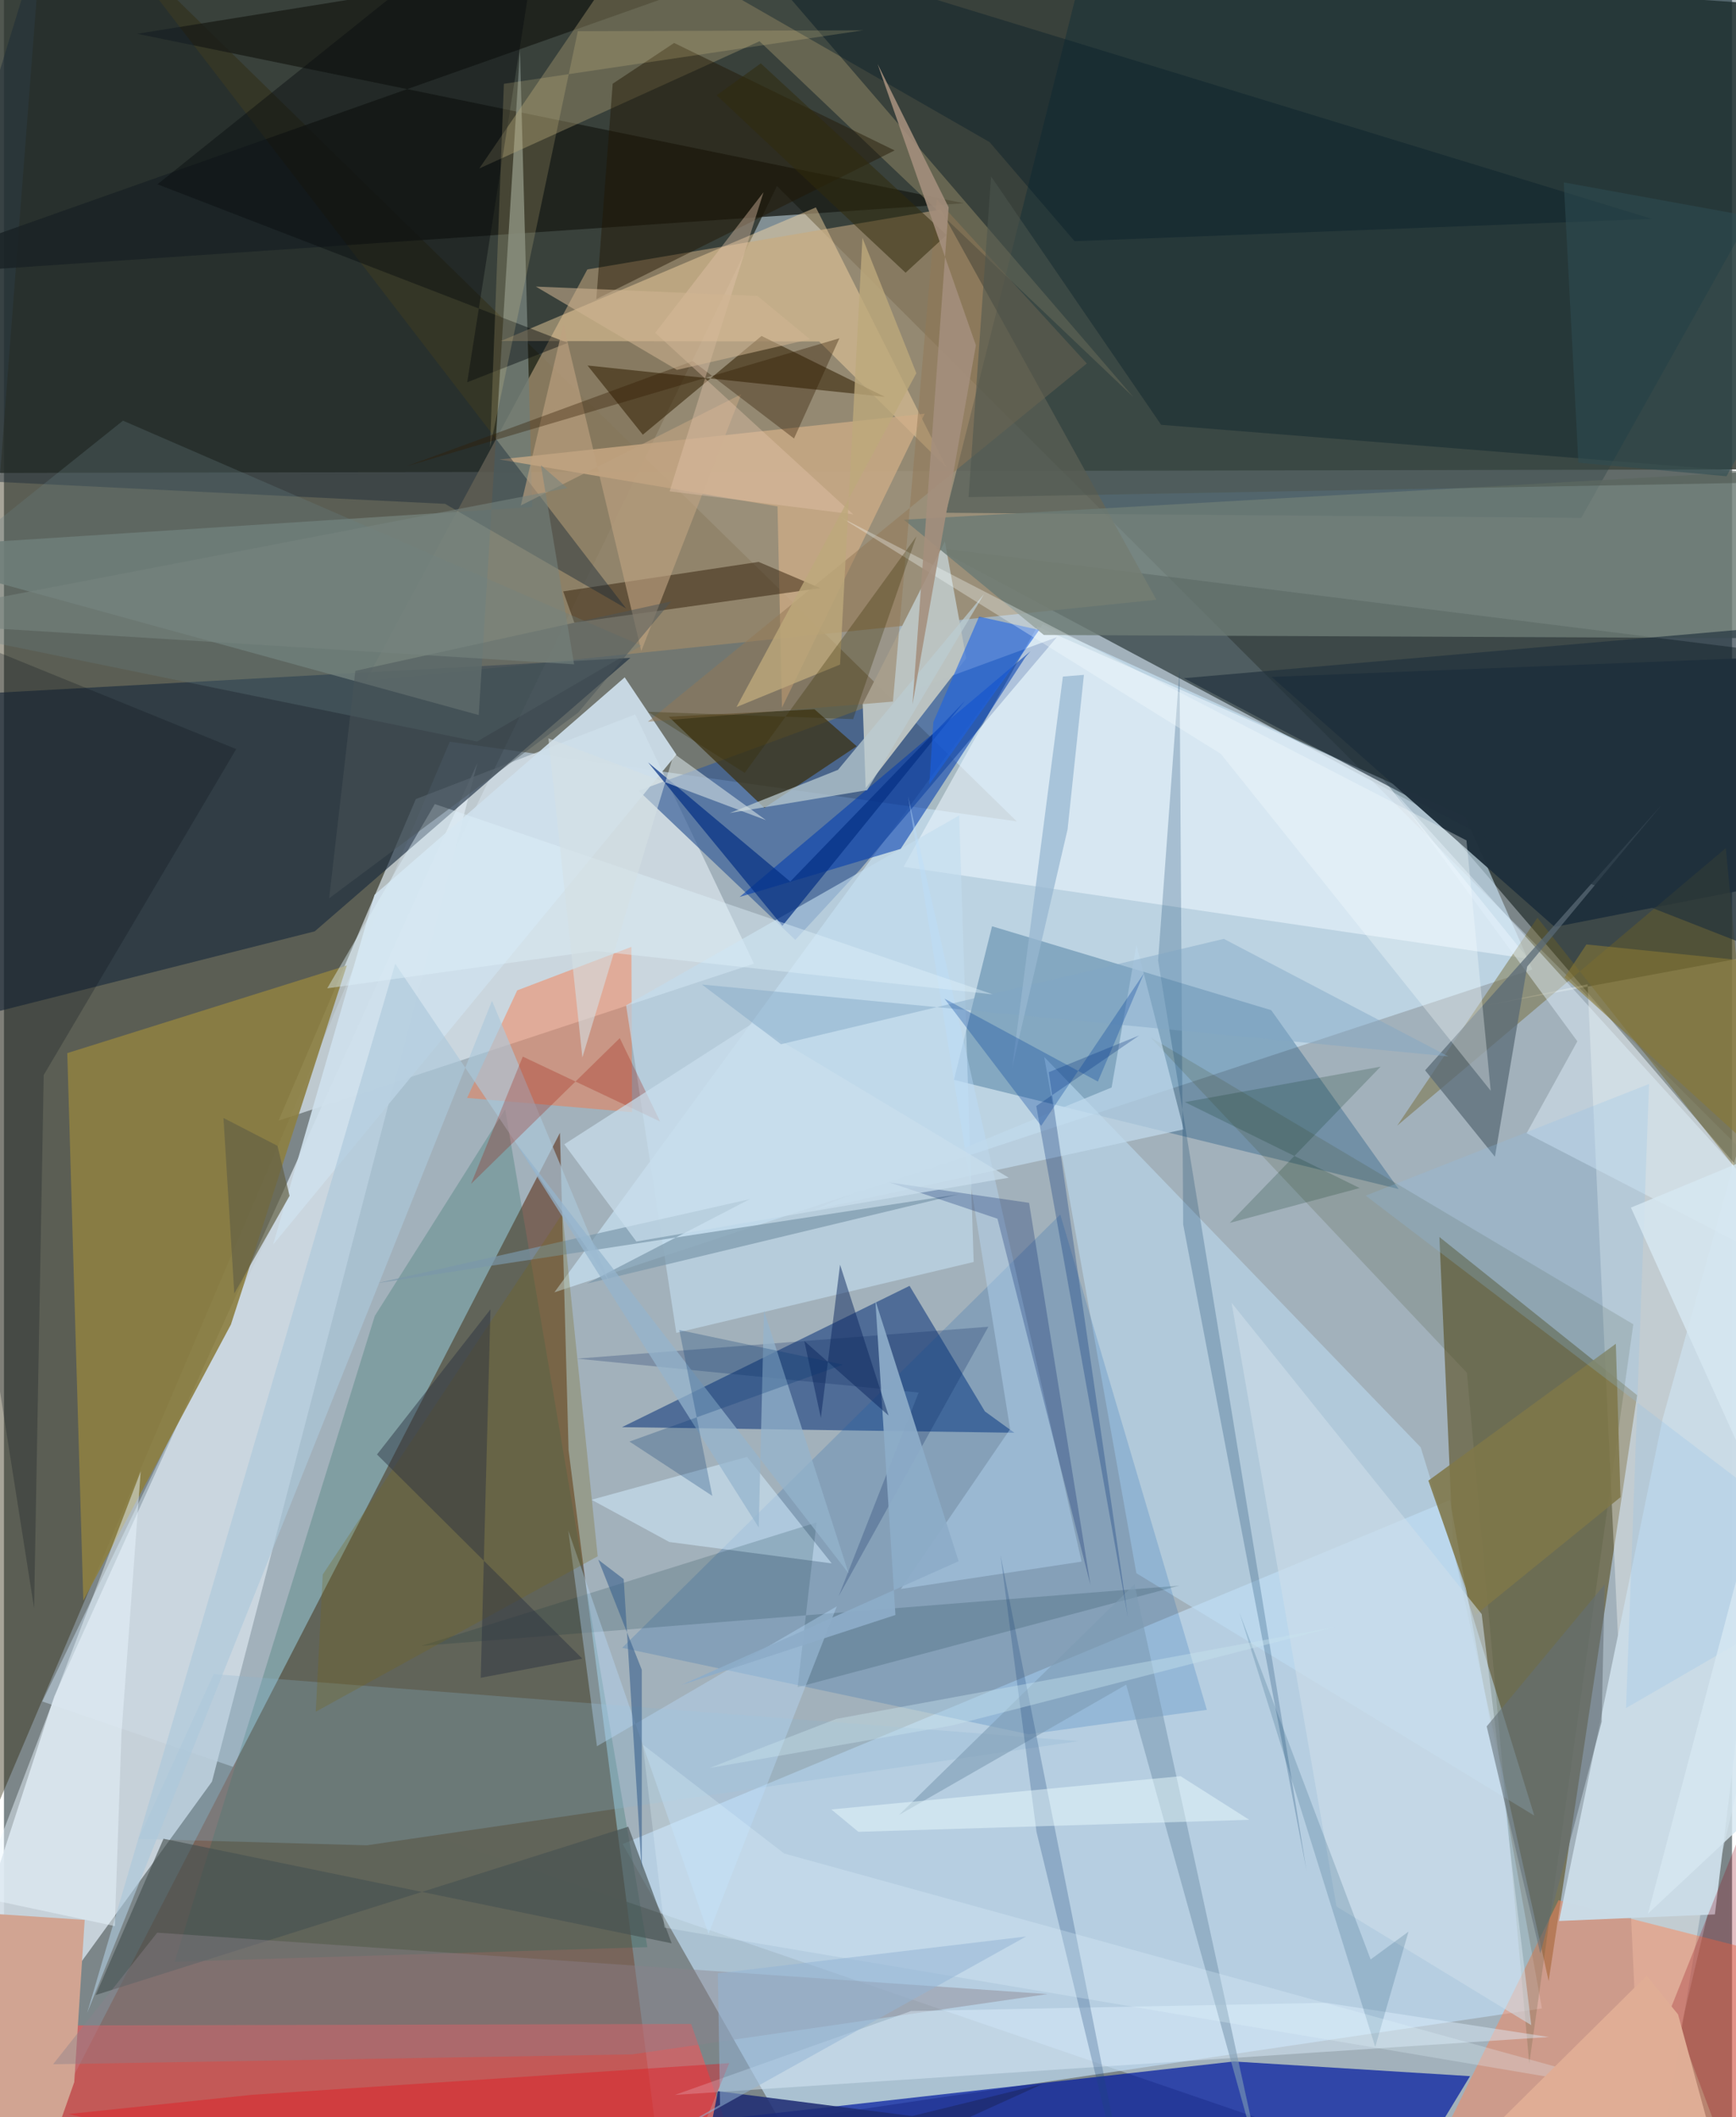 <svg xmlns="http://www.w3.org/2000/svg" width="228" height="278" viewBox="0 0 836 1024"><path fill="#7c8689" d="M0 0h836v1024H0z"/><path fill="#2b322a" fill-opacity=".82" d="M873.446 226.984L856.26 2.372-62-62l53.31 290.75z"/><path fill="#c9deee" fill-opacity=".498" d="M373.938 89.975L18.546 822.941 786.356 1086 898 613.574z"/><path fill="#2e280b" fill-opacity=".416" d="M20.513-62l469.47 459.276-274.306-38.54L-62 1011.766z"/><path fill="#79655b" fill-opacity=".996" d="M-5.928 1080.972l323.088-36.69-44.014-342.823-4.17-153.55z"/><path fill="#010d0b" fill-opacity=".51" d="M869.496 600.41L692.102 393.931l-241.91-129.13 406.788 50.83z"/><path fill="#4d3e05" fill-opacity=".514" d="M701.095 749.115l-6.674-150.822 95.656 76.514-42.8 283.36z"/><path fill="#cfdbe4" fill-opacity=".882" d="M24.346 820.485L-62 1086l162.627-224.287L229.08 368.96z"/><path fill="#c0dbf2" fill-opacity=".69" d="M375.52 1025.949l368.506-54.54-44.504-245.927L299.304 891.9z"/><path fill="#99876a" fill-opacity=".812" d="M557.541 290.084L453.186 101.355l-170.964 28.969L175.01 329.402z"/><path fill="#d0ebff" fill-opacity=".573" d="M502.547 301.894L266.273 625.059l473.129-156.186-32.462-73.844z"/><path fill="#dbe6ed" fill-opacity=".698" d="M305.389 345.546l-106.145 40.949-66.371 155.504 229.951-75.905z"/><path fill="#0019a0" fill-opacity=".702" d="M659.61 1086l-337.027-58.243 272.415-30.692 114.246 7.096z"/><path fill="#18293c" fill-opacity=".616" d="M150.355 450.45l152.682-132.267L-62 338.286l.755 165.604z"/><path fill="#375d98" fill-opacity=".678" d="M307.046 382.454l75.785 72.13 31.021-33.616 95.512-112.774z"/><path fill="#fffff9" fill-opacity=".349" d="M717.163 486.267L898 452.72 794.553 1086l-28.44-609.95z"/><path fill="#2c4f88" fill-opacity=".698" d="M474.556 682.653l14.241 10.326-189.82-2.71 139.12-68.35z"/><path fill="#fe5053" fill-opacity=".553" d="M332.45 978.937l-394.449.9L48.51 1086h321.267z"/><path fill="#0c497a" fill-opacity=".314" d="M478.009 448.004l135.031 40.57 61.683 86.544-215.165-52.816z"/><path fill="#8d8042" fill-opacity=".91" d="M30.638 509.354l135.235-42.395L109.8 640.62 38.393 774.157z"/><path fill="#ff8454" fill-opacity=".467" d="M855.39 945.422l39.112 96.644-199.85-6.308 57.387-116.689z"/><path fill="#032836" fill-opacity=".345" d="M455.704 248.008l307.352 2.465L898 9.757 533.67-62z"/><path fill="#1a1c17" fill-opacity=".788" d="M443.134-44.644L-62 134.036 464.292 98.31 64.542 16.342z"/><path fill="#c0dff5" fill-opacity=".529" d="M685.374 700.002l-182.146-188.82 44.601 249.724 192.5 117.233z"/><path fill="#156251" fill-opacity=".235" d="M242.466 536.529l68.777 405.238-228.692 7.063 96.85-312.37z"/><path fill="#727d76" fill-opacity=".855" d="M249.63 24.12l-19.94 321.73L-62 265.677l317.569-20.434z"/><path fill="#1f2f3c" fill-opacity=".976" d="M898 316.14l-4.709 104.152-143.078 28.052-136.94-120.94z"/><path fill="#0158af" fill-opacity=".18" d="M299.075 796.994l211.944-209.593 70.915 239.6-86.196 11.813z"/><path fill="#ffdca8" fill-opacity=".435" d="M456.015 226.165l-61.693-61.008-153.899-.22 152.357-64.623z"/><path fill="#bbc3c1" fill-opacity=".996" d="M416.882 381.193l-1.441-40.712 39.734-78.573 10.349 56.46z"/><path fill="#a59a70" fill-opacity=".412" d="M365.52 19.951L229.952 81.486 327.745-62 546.38 192.054z"/><path fill="#eef8ff" fill-opacity=".541" d="M667.254 376.95l70.238 86.831-302.263-44.526 64.69-116.311z"/><path fill="#ff703a" fill-opacity=".42" d="M303.541 457.976l.321 79.945-79.83-6.896 24.271-52.021z"/><path fill="#3c310f" fill-opacity=".71" d="M367.858 390.742l44.674-29.81-20.43-17.872-70.534 3.58z"/><path fill="#cadbe6" fill-opacity=".984" d="M827.708 925.939l-75.412 3.168 50.196-243.166L898 344.28z"/><path fill="#c3ddee" fill-opacity=".612" d="M325.26 644.659l143.862-34.29-7.002-215.983-161.147 91.847z"/><path fill="#6c7b74" fill-opacity=".816" d="M898 225.11l-44.334 83.58-350.595-1.575-67.733-55.75z"/><path fill="#312002" fill-opacity=".549" d="M426.167 191.954L282.33 176.781l26.731 33.474 57.432-47.755z"/><path fill="#d1a492" d="M39.058 928.593L-62 921.857 6.183 1086l27.828-78.947z"/><path fill="#6f6123" fill-opacity=".42" d="M674.026 544.425l158.958-134.24L849.15 579.59 741.854 443.876z"/><path fill="#cfe0ec" fill-opacity=".914" d="M300.303 327.607l24.982 37.35L130.22 601.94l49.048-169.138z"/><path fill="#d0ae88" fill-opacity=".725" d="M374.22 244.94l-134.584-22.706 205.824-22.165-69.077 142.149z"/><path fill="#8bb4d1" fill-opacity=".255" d="M519.897 842.12L101.47 809.7l-36.416 79.725 110.455 3.085z"/><path fill="#003caf" fill-opacity=".561" d="M494.142 317.846l-60.355 92.727-77.907 23.248 140.696-118.818z"/><path fill="#2d1a06" fill-opacity=".471" d="M275.923 301.13l119.026-16.661-29.887-12.7-94.526 14.26z"/><path fill="#182937" fill-opacity=".431" d="M-62 230.177L27.41-62l273.597 356.315-87.593-50.613z"/><path fill="#bddffd" fill-opacity=".384" d="M486.758 691.197l-52.855 77.327 87.436-13.224-83.947-370.188z"/><path fill="#465251" fill-opacity=".643" d="M44.37 964.927l32.82-75.604 245.83 50.59-20.976-56.411z"/><path fill="#8c828a" fill-opacity=".412" d="M74.147 934.753l-50.374 63.649 280.108-4.772 200.991-29.15z"/><path fill="#211500" fill-opacity=".447" d="M324.212 20.777l106.663 51.979-144.312 71.93 7.926-104.193z"/><path fill="#7a97aa" fill-opacity=".682" d="M461.665 577.655l-281.382 43.008 180.531-40.675-78.84 40.867z"/><path fill="#43502a" fill-opacity=".184" d="M788.23 640.514L554.675 501.746l153.066 162.25 30.162 334.125z"/><path fill="#cfe9fb" fill-opacity=".549" d="M321.89 745.81l-37.63-20.434 75.239-20.72 40.93 51.494z"/><path fill="#927855" fill-opacity=".494" d="M311.51 349.084l212.34-173.28-72.626-79.458-21.152 242.995z"/><path fill="#0b313c" fill-opacity=".176" d="M383.948 816.033l184.714-49.126L201.9 796.052l191.22-59.701z"/><path fill="#e1f1fb" fill-opacity=".467" d="M736.618 548.108L898 631.45 672.852 383.24l88.31 120.408z"/><path fill="#c1daec" fill-opacity=".706" d="M535.85 525.978l-143.997 59.158 178.85-38.892-22.835-89.192z"/><path fill="#e1f1fe" fill-opacity=".42" d="M639.527 968.677l107.83 16.557-422.763 27.999 114.283-40.57z"/><path fill="#596975" fill-opacity=".725" d="M687.517 517.669l33.765 41.801 15.61-91.976 65.148-78.329z"/><path fill="#051c28" fill-opacity=".4" d="M517.936 116.642l279.353-10.766L248.987-62 476.79 68.712z"/><path fill="#080c0f" fill-opacity=".443" d="M262.921-62l-38.807 246.888 48.624-19.055-198.49-76.707z"/><path fill="#0b255f" fill-opacity=".243" d="M476.234 641.696l-72.428 130.345 38.69-98.508-165.258-16.41z"/><path fill="#09101a" fill-opacity=".255" d="M-62 291.382l174.356 70.922-93.123 157.662L14.58 777.81z"/><path fill="#ffe7a2" fill-opacity=".169" d="M241.854 40.53l-6.711 175.87L277.62 15.084l138.045-.428z"/><path fill="#7d9cb3" fill-opacity=".592" d="M432.966 877.86l113.972-111.625 63.183 290-67.212-241.423z"/><path fill="#e1161f" fill-opacity=".412" d="M314.641 1086l36.23-88.13-230.99 15.32-88.75 9.301z"/><path fill="#adc8db" fill-opacity=".639" d="M189.284 466.121l103.168 153.146-56.348-135.197L40.27 973.554z"/><path fill="#022066" fill-opacity=".267" d="M525.638 766.709l-45.013-177.27-52.26-17.53 67.575 9.863z"/><path fill="#1f2c74" fill-opacity=".867" d="M502.442 1007.954L330.743 1086l14.65-74.578 93.982 12.04z"/><path fill="#eaf7ff" fill-opacity=".471" d="M53.624 931.592l3.251-93.546 9.282-126.414L-12.47 917.48z"/><path fill="#bbdfff" fill-opacity=".365" d="M340.856 935.403l-67.865-195.17 13.878 104.364 116.046-67.68z"/><path fill="#023663" fill-opacity=".227" d="M630.142 904.752L558.34 464.544l10.381-140.828 1.746 268.474z"/><path fill="#766414" fill-opacity=".271" d="M150.85 827.897l136.382-75.174-17.045-165.74-115.963 174.55z"/><path fill="#7f7749" fill-opacity=".867" d="M782.04 724.125l-2.251-74.183-90.694 66.185 22.688 65.067z"/><path fill="#053085" fill-opacity=".71" d="M376.585 447.812l-64.96-79.05 68.757 57.625 84.531-87.412z"/><path fill="#2b313f" fill-opacity=".459" d="M279.8 802.228l-99.327-98.755 54.888-70.186-4.711 178.206z"/><path fill="#bbccd1" fill-opacity=".725" d="M351.135 393.226l52.339-20.874 70.646-85.019-56.53 94.836z"/><path fill="#002b76" fill-opacity=".282" d="M499.4 534.955l44.3 247.085-38.24-263.459 43.757-17.789z"/><path fill="#bfa280" fill-opacity=".631" d="M356.669 190.66l-106.63 53.83 20.602-87.512 37.694 157.886z"/><path fill="#678286" fill-opacity=".282" d="M-62 299.166l290.869 59.502 79.534-46.405-250.817-108.8z"/><path fill="#1a62e7" fill-opacity=".569" d="M471.724 298.23l29.112 6.449-53.181 74.703 1.95-30.096z"/><path fill="#9b1300" fill-opacity=".259" d="M250.992 511.044l-25.042 61.567 71.966-70.505 19.533 40.34z"/><path fill="#8eadc9" fill-opacity=".918" d="M327.759 814.97l103.515-33.858-9.715-152.145 40.29 126.15z"/><path fill="#c9deed" fill-opacity=".71" d="M271.075 553.454l34.871 47.015 180.133-30.86-124.108-74.544z"/><path fill="#cfdfea" fill-opacity=".561" d="M644.653 922.105l94.218 57.393-23.975-198.82-121.014-150.565z"/><path fill="#301a00" fill-opacity=".357" d="M404.173 163.613l-21.963 48.474-48.995-37.425-138.28 50.785z"/><path fill="#e5c3ab" fill-opacity=".404" d="M410.861 248.773l-88.835-11.142 45.42-144.622-52.38 67.966z"/><path fill="#dff1fa" fill-opacity=".427" d="M156.384 478.018l52.058-89.12 270.079 92.078-192.47-21.034z"/><path fill="#4c554f" fill-opacity=".541" d="M466.644 240.443l10.89-155.107 82.285 120.14L898 232.53z"/><path fill="#20303d" fill-opacity=".651" d="M735.736 414.994l132.7 51.976L898 299.522l-327.207 28.502z"/><path fill="#1c457b" fill-opacity=".263" d="M548.126 1086L499.52 886.05l-17.423-133.927 55.905 281.216z"/><path fill="#8e0011" fill-opacity=".247" d="M806.58 970.826L898 741.124V639.766L849.516 1086z"/><path fill="#003c64" fill-opacity=".169" d="M663.378 990.014L597.76 780.106l63.404 167.611 18.312-13.458z"/><path fill="#94b4cd" fill-opacity=".722" d="M367.675 633.906l40.956 127.095-161.137-208.404 117.653 186.219z"/><path fill="#0c255d" fill-opacity=".486" d="M404.48 611.692l23.472 72.951-40.772-36.053 8.011 37.188z"/><path fill="#faffff" fill-opacity=".31" d="M588.682 364.601L404.46 250.024l303.06 156.455 11.735 121.086z"/><path fill="#06341f" fill-opacity=".204" d="M571.3 533.054l94.668-17.139-72.957 75.56 62.829-16.86z"/><path fill="#312b0c" fill-opacity=".522" d="M436.182 131.905l19.842-18.254-89.898-83.007-21.345 15.454z"/><path fill="#e5f8ff" fill-opacity=".255" d="M377.446 896.475l-68.393-52.67 10.456 88.517 482.916 81.553z"/><path fill="#80a6c6" fill-opacity=".447" d="M337.664 476.181l38.243 28.884 214.223-50.97 108.633 56.858z"/><path fill="#4a5558" fill-opacity=".478" d="M277.876 344.592L157.308 434.49l12.678-110.012 152.79-33.599z"/><path fill="#ecfdff" fill-opacity=".463" d="M569.22 859.074l-168.95 16.082 13.07 10.836 189.1-5.813z"/><path fill="#3e6590" fill-opacity=".62" d="M299.81 763.76l-12.283-9.378 21.04 53.246.006 98.214z"/><path fill="#97b7d1" fill-opacity=".733" d="M487.712 516.546l24.57-189.307 10.17-.834-7.9 74.708z"/><path fill="#637077" fill-opacity=".569" d="M717.302 834.992l25.941 109.86 29.662-112.093 1.467-66.42z"/><path fill="#8cbeea" fill-opacity=".231" d="M784.71 826.138l11.145-301.857-137.082 54.017L898 760.492z"/><path fill="#03366e" fill-opacity=".255" d="M405.88 660.032l-79.163-16.744 15.962 80.22-40.067-26.274z"/><path fill="#bda97b" fill-opacity=".788" d="M404.48 321.423l10.824-206.382 26.087 65.448-87.016 161.49z"/><path fill="#382c00" fill-opacity=".298" d="M410.806 347.83l-99.292-3.576 46.853 29.573 83.07-114.43z"/><path fill="#d5e0e3" fill-opacity=".584" d="M263.375 357.099l16.457 154.36 44.279-146.99 44.527 32.21z"/><path fill="#646145" fill-opacity=".686" d="M106.191 540.726l26.126 13.476 5.861 24.171-26.745 47.242z"/><path fill="#a48f7d" fill-opacity=".882" d="M457.013 100.274l-17.496 240.469L470.2 167 422.634 30.9z"/><path fill="#00419b" fill-opacity=".306" d="M551.491 470.758l-22.281 52.351-74.225-40.108 46.793 61.507z"/><path fill="#dfad95" fill-opacity=".992" d="M809.87 974.293l-15.201-18.714-130.321 129.032 175.293-.993z"/><path fill="#93b5d5" fill-opacity=".522" d="M346.427 1018.03l-67.75 38.78 215.802-120.196-149.112 17.775z"/><path fill="#cfb492" fill-opacity=".549" d="M325.585 178.904l-68.275-40.296 107.218 4.522 25.376 20.948z"/><path fill="#887935" fill-opacity=".573" d="M754.988 472.745l10.556-15.95L868.246 467.3 898 602.85z"/><path fill="#d6e7f1" fill-opacity=".816" d="M898 829.588L787.081 584.077 898 538.115 795.367 925.494z"/><path fill="#2f4d52" fill-opacity=".549" d="M761.663 223.794l71.634 6.56L898 114.314 754.594 88.212z"/><path fill="#c9e3ef" fill-opacity=".404" d="M458.643 834.558l184.98-47.594-240.949 44.408-61.357 23.757z"/><path fill="#76847f" fill-opacity=".576" d="M275.816 321.317L-62 300.404l334.51-64.328-12.723-11.05z"/></svg>